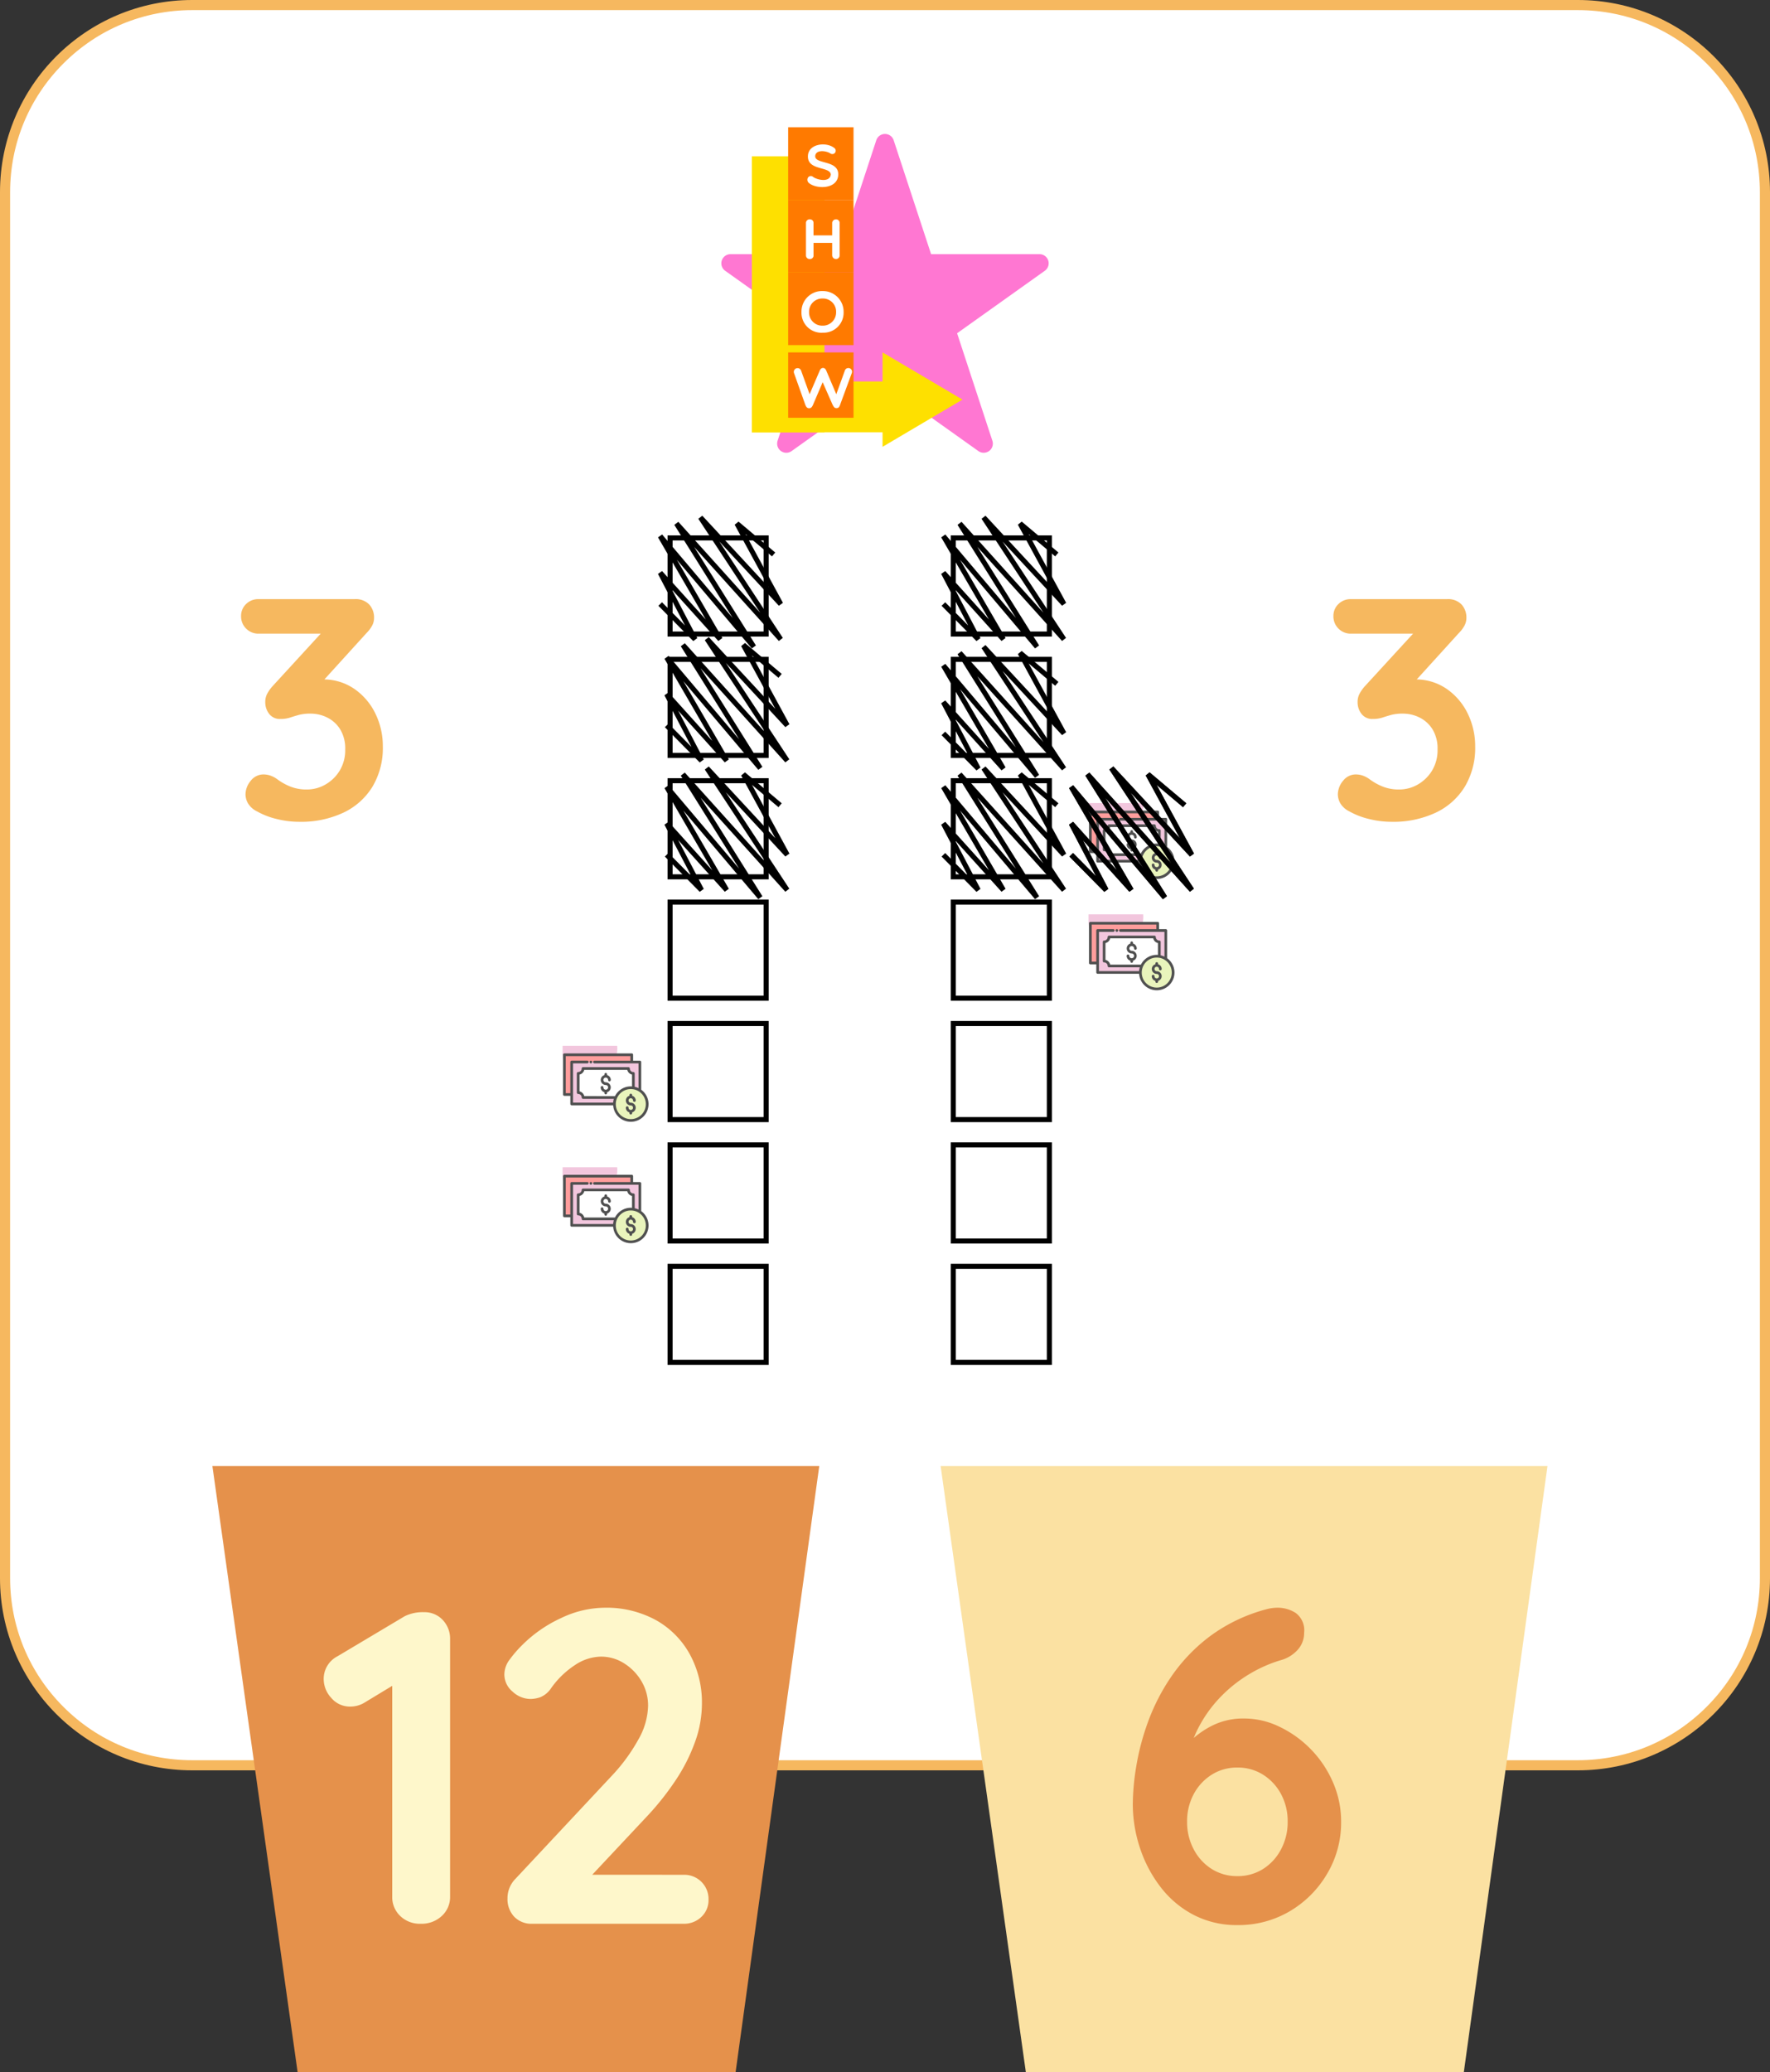 <svg xmlns="http://www.w3.org/2000/svg" width="175" height="204.843" viewBox="0 0 175 204.843">
  <rect x="0" y="0" width="175" height="204.843" fill="#333333" stroke="none"/>
  <g id="M_1_4_T" transform="translate(-29 -10856.075)">
    <g id="M_1_0_T" transform="translate(-60 10622.71)">
      <g id="Grupo_109" data-name="Grupo 109" transform="translate(88.648 233.365)">
        <g id="Trazado_620" data-name="Trazado 620" transform="translate(0.352)" fill="#fff">
          <path d="M 156 174.5 L 19 174.5 C 16.502 174.5 14.08 174.011 11.799 173.046 C 9.596 172.115 7.618 170.781 5.919 169.081 C 4.219 167.382 2.885 165.404 1.954 163.201 C 0.989 160.92 0.5 158.498 0.5 156 L 0.5 19 C 0.5 16.502 0.989 14.08 1.954 11.799 C 2.885 9.596 4.219 7.618 5.919 5.919 C 7.618 4.219 9.596 2.885 11.799 1.954 C 14.08 0.989 16.502 0.5 19 0.5 L 156 0.5 C 158.498 0.5 160.92 0.989 163.201 1.954 C 165.404 2.885 167.382 4.219 169.081 5.919 C 170.781 7.618 172.115 9.596 173.046 11.799 C 174.011 14.08 174.5 16.502 174.5 19 L 174.5 156 C 174.5 158.498 174.011 160.92 173.046 163.201 C 172.115 165.404 170.781 167.382 169.081 169.081 C 167.382 170.781 165.404 172.115 163.201 173.046 C 160.92 174.011 158.498 174.5 156 174.5 Z" stroke="none"/>
          <path d="M 19 1 C 14.192 1 9.672 2.872 6.272 6.272 C 2.872 9.672 1 14.192 1 19 L 1 156 C 1 160.808 2.872 165.328 6.272 168.728 C 9.672 172.128 14.192 174 19 174 L 156 174 C 160.808 174 165.328 172.128 168.728 168.728 C 172.128 165.328 174 160.808 174 156 L 174 19 C 174 14.192 172.128 9.672 168.728 6.272 C 165.328 2.872 160.808 1 156 1 L 19 1 M 19 0 L 156 0 C 166.493 0 175 8.507 175 19 L 175 156 C 175 166.493 166.493 175 156 175 L 19 175 C 8.507 175 0 166.493 0 156 L 0 19 C 0 8.507 8.507 0 19 0 Z" stroke="none" fill="#f6b85f"/>
        </g>
      </g>
      <g id="Grupo_576" data-name="Grupo 576" transform="translate(-1686.431 -5436.749)">
        <g id="iconfinder_General_Office_53_3592844" transform="translate(1846.75 5683.357)">
          <path id="Trazado_480" data-name="Trazado 480" d="M33.44,14.312a.9.9,0,0,0-.862-.629H21.859l-3.7-11.259a.905.905,0,0,0-1.721,0l-3.7,11.259H2.025A.905.905,0,0,0,1.5,15.325L10.174,21.5,6.683,32.127a.905.905,0,0,0,1.385,1.02L17.3,26.573l9.233,6.573a.905.905,0,0,0,1.385-1.02L24.429,21.5,33.1,15.325A.905.905,0,0,0,33.44,14.312Z" transform="translate(-1.12 -1.8)" fill="#ff77d2"/>
        </g>
        <rect id="Rectángulo_97" data-name="Rectángulo 97" width="7.18" height="27.284" transform="translate(1849.767 5685.563)" fill="#fee000"/>
        <rect id="Rectángulo_98" data-name="Rectángulo 98" width="13.642" height="5.026" transform="translate(1849.767 5707.822)" fill="#fee000"/>
        <path id="Polígono_19" data-name="Polígono 19" d="M4.667,0,9.334,7.9H0Z" transform="translate(1870.589 5704.949) rotate(90)" fill="#fee000"/>
        <g id="Grupo_482" data-name="Grupo 482" transform="translate(1853.357 5682.692)">
          <rect id="Rectángulo_99" data-name="Rectángulo 99" width="6.462" height="7.18" transform="translate(0 0)" fill="#ff7a00"/>
          <path id="Trazado_481" data-name="Trazado 481" d="M-32.644-91.128c-.085.8-1.279.566-1.744.249a.334.334,0,0,0-.5.04.419.419,0,0,0,.079.555c.781.645,2.865.611,2.9-.827.04-1.506-2.423-.974-2.27-1.9.119-.589,1.07-.464,1.489-.2a.332.332,0,1,0,.362-.555c-.781-.6-2.44-.4-2.57.7C-35.073-91.462-32.718-91.966-32.644-91.128Z" transform="translate(36.86 95.797)" fill="#fff"/>
        </g>
        <g id="Grupo_483" data-name="Grupo 483" transform="translate(1853.357 5689.871)">
          <rect id="Rectángulo_99-2" data-name="Rectángulo 99" width="6.462" height="7.18" transform="translate(0 0)" fill="#ff7a00"/>
          <path id="Trazado_482" data-name="Trazado 482" d="M-37.688-86.042a.341.341,0,0,0,.345-.351v-1.24H-35.5v1.24a.372.372,0,0,0,.385.351.346.346,0,0,0,.351-.351v-3.216a.342.342,0,0,0-.351-.351.368.368,0,0,0-.385.351v1.234h-1.846v-1.234a.338.338,0,0,0-.345-.351.355.355,0,0,0-.4.351v3.216A.358.358,0,0,0-37.688-86.042Z" transform="translate(39.851 91.888)" fill="#fff"/>
        </g>
        <g id="Grupo_484" data-name="Grupo 484" transform="translate(1853.357 5697.051)">
          <rect id="Rectángulo_99-3" data-name="Rectángulo 99" width="6.462" height="7.18" transform="translate(0 0)" fill="#ff7a00"/>
          <path id="Trazado_483" data-name="Trazado 483" d="M-44.069-91.132A2.041,2.041,0,0,0-46.1-93.21a2.032,2.032,0,0,0-2.134,2.078A1.976,1.976,0,0,0-46.1-89.094,1.975,1.975,0,0,0-44.069-91.132Zm-.742,0a1.308,1.308,0,0,1-1.347,1.342,1.3,1.3,0,0,1-1.325-1.342,1.3,1.3,0,0,1,1.325-1.342A1.3,1.3,0,0,1-44.81-91.132Z" transform="translate(49.55 95.045)" fill="#fff"/>
        </g>
        <g id="Grupo_485" data-name="Grupo 485" transform="translate(1853.357 5704.949)">
          <rect id="Rectángulo_99-4" data-name="Rectángulo 99" width="6.462" height="6.462" transform="translate(0 0)" fill="#ff7a00"/>
          <path id="Trazado_484" data-name="Trazado 484" d="M-62.52-90.525c-.147-.345-.5-.328-.64.017l-1,2.333L-65-90.508a.37.37,0,1,0-.7.249l1.1,3.086c.091.249.192.385.391.385s.3-.136.4-.374l.94-2.2.985,2.236c.113.2.175.328.379.328s.289-.1.391-.419l1.121-3.04a.365.365,0,1,0-.685-.249l-.844,2.333Z" transform="translate(66.28 92.31)" fill="#fff"/>
        </g>
      </g>
      <g id="Rectángulo_178" data-name="Rectángulo 178" transform="translate(155 286.29)" fill="#fff" stroke="#000" stroke-width="0.5">
        <rect width="10" height="10" stroke="none"/>
        <rect x="0.25" y="0.25" width="9.5" height="9.5" fill="none"/>
      </g>
      <g id="Rectángulo_179" data-name="Rectángulo 179" transform="translate(155 298.29)" fill="#fff" stroke="#000" stroke-width="0.5">
        <rect width="10" height="10" stroke="none"/>
        <rect x="0.25" y="0.25" width="9.5" height="9.5" fill="none"/>
      </g>
      <g id="Rectángulo_180" data-name="Rectángulo 180" transform="translate(155 310.29)" fill="#fff" stroke="#000" stroke-width="0.5">
        <rect width="10" height="10" stroke="none"/>
        <rect x="0.25" y="0.25" width="9.5" height="9.5" fill="none"/>
      </g>
      <g id="Rectángulo_181" data-name="Rectángulo 181" transform="translate(155 322.29)" fill="#fff" stroke="#000" stroke-width="0.5">
        <rect width="10" height="10" stroke="none"/>
        <rect x="0.25" y="0.25" width="9.5" height="9.5" fill="none"/>
      </g>
      <g id="Rectángulo_182" data-name="Rectángulo 182" transform="translate(155 334.29)" fill="#fff" stroke="#000" stroke-width="0.5">
        <rect width="10" height="10" stroke="none"/>
        <rect x="0.25" y="0.25" width="9.5" height="9.5" fill="none"/>
      </g>
      <g id="Rectángulo_183" data-name="Rectángulo 183" transform="translate(155 346.29)" fill="#fff" stroke="#000" stroke-width="0.5">
        <rect width="10" height="10" stroke="none"/>
        <rect x="0.25" y="0.25" width="9.5" height="9.5" fill="none"/>
      </g>
      <g id="Rectángulo_184" data-name="Rectángulo 184" transform="translate(155 358.29)" fill="#fff" stroke="#000" stroke-width="0.5">
        <rect width="10" height="10" stroke="none"/>
        <rect x="0.25" y="0.25" width="9.5" height="9.5" fill="none"/>
      </g>
      <g id="Rectángulo_185" data-name="Rectángulo 185" transform="translate(183 286.29)" fill="#fff" stroke="#000" stroke-width="0.5">
        <rect width="10" height="10" stroke="none"/>
        <rect x="0.25" y="0.25" width="9.5" height="9.5" fill="none"/>
      </g>
      <g id="Rectángulo_186" data-name="Rectángulo 186" transform="translate(183 298.29)" fill="#fff" stroke="#000" stroke-width="0.5">
        <rect width="10" height="10" stroke="none"/>
        <rect x="0.25" y="0.25" width="9.5" height="9.5" fill="none"/>
      </g>
      <g id="Rectángulo_187" data-name="Rectángulo 187" transform="translate(183 310.29)" fill="#fff" stroke="#000" stroke-width="0.5">
        <rect width="10" height="10" stroke="none"/>
        <rect x="0.25" y="0.25" width="9.5" height="9.5" fill="none"/>
      </g>
      <g id="Rectángulo_188" data-name="Rectángulo 188" transform="translate(183 322.29)" fill="#fff" stroke="#000" stroke-width="0.5">
        <rect width="10" height="10" stroke="none"/>
        <rect x="0.25" y="0.25" width="9.5" height="9.5" fill="none"/>
      </g>
      <g id="Rectángulo_189" data-name="Rectángulo 189" transform="translate(183 334.29)" fill="#fff" stroke="#000" stroke-width="0.5">
        <rect width="10" height="10" stroke="none"/>
        <rect x="0.25" y="0.25" width="9.5" height="9.5" fill="none"/>
      </g>
      <g id="Rectángulo_190" data-name="Rectángulo 190" transform="translate(183 346.29)" fill="#fff" stroke="#000" stroke-width="0.5">
        <rect width="10" height="10" stroke="none"/>
        <rect x="0.25" y="0.25" width="9.5" height="9.5" fill="none"/>
      </g>
      <g id="Rectángulo_191" data-name="Rectángulo 191" transform="translate(183 358.29)" fill="#fff" stroke="#000" stroke-width="0.5">
        <rect width="10" height="10" stroke="none"/>
        <rect x="0.25" y="0.25" width="9.5" height="9.5" fill="none"/>
      </g>
      <path id="Trazado_630" data-name="Trazado 630" d="M-4.929-4.371a2.21,2.21,0,0,1,.6.093,2.559,2.559,0,0,1,.728.372,5.79,5.79,0,0,0,1.255.713,4.286,4.286,0,0,0,1.69.31,3.636,3.636,0,0,0,1.813-.48A3.954,3.954,0,0,0,2.573-4.727a3.9,3.9,0,0,0,.558-2.123A3.647,3.647,0,0,0,2.651-8.8,3.165,3.165,0,0,0,1.38-9.982a3.668,3.668,0,0,0-1.69-.4,4.339,4.339,0,0,0-1.131.124q-.449.124-.868.264a3.091,3.091,0,0,1-.977.139,1.315,1.315,0,0,1-1.1-.5,1.856,1.856,0,0,1-.388-1.178,1.71,1.71,0,0,1,.171-.775,3.855,3.855,0,0,1,.511-.744L1.364-19l.837.713H-5.425a1.682,1.682,0,0,1-1.24-.5,1.682,1.682,0,0,1-.5-1.24,1.6,1.6,0,0,1,.5-1.193,1.711,1.711,0,0,1,1.24-.48H4.061a1.855,1.855,0,0,1,1.441.527,1.9,1.9,0,0,1,.481,1.333,1.606,1.606,0,0,1-.2.775,3.1,3.1,0,0,1-.542.713L-.248-12.307l-.837-1.054a4.6,4.6,0,0,1,.945-.279,5.187,5.187,0,0,1,1.008-.124,5.394,5.394,0,0,1,3.177.945A6.288,6.288,0,0,1,6.123-10.37a7.331,7.331,0,0,1,.728,3.24A7.461,7.461,0,0,1,5.828-3.162,6.716,6.716,0,0,1,2.945-.589a9.867,9.867,0,0,1-4.34.9A9.3,9.3,0,0,1-3.658.031,7.457,7.457,0,0,1-5.58-.713a2.128,2.128,0,0,1-.914-.822,1.861,1.861,0,0,1-.233-.853,2.117,2.117,0,0,1,.511-1.348A1.585,1.585,0,0,1-4.929-4.371Z" transform="translate(120 314.29)" fill="#f6b85f"/>
      <path id="Trazado_629" data-name="Trazado 629" d="M-4.929-4.371a2.21,2.21,0,0,1,.6.093,2.559,2.559,0,0,1,.728.372,5.79,5.79,0,0,0,1.255.713,4.286,4.286,0,0,0,1.69.31,3.636,3.636,0,0,0,1.813-.48A3.954,3.954,0,0,0,2.573-4.727a3.9,3.9,0,0,0,.558-2.123A3.647,3.647,0,0,0,2.651-8.8,3.165,3.165,0,0,0,1.38-9.982a3.668,3.668,0,0,0-1.69-.4,4.339,4.339,0,0,0-1.131.124q-.449.124-.868.264a3.091,3.091,0,0,1-.977.139,1.315,1.315,0,0,1-1.1-.5,1.856,1.856,0,0,1-.388-1.178,1.71,1.71,0,0,1,.171-.775,3.855,3.855,0,0,1,.511-.744L1.364-19l.837.713H-5.425a1.682,1.682,0,0,1-1.24-.5,1.682,1.682,0,0,1-.5-1.24,1.6,1.6,0,0,1,.5-1.193,1.711,1.711,0,0,1,1.24-.48H4.061a1.855,1.855,0,0,1,1.441.527,1.9,1.9,0,0,1,.481,1.333,1.606,1.606,0,0,1-.2.775,3.1,3.1,0,0,1-.542.713L-.248-12.307l-.837-1.054a4.6,4.6,0,0,1,.945-.279,5.187,5.187,0,0,1,1.008-.124,5.394,5.394,0,0,1,3.177.945A6.288,6.288,0,0,1,6.123-10.37a7.331,7.331,0,0,1,.728,3.24A7.461,7.461,0,0,1,5.828-3.162,6.716,6.716,0,0,1,2.945-.589a9.867,9.867,0,0,1-4.34.9A9.3,9.3,0,0,1-3.658.031,7.457,7.457,0,0,1-5.58-.713a2.128,2.128,0,0,1-.914-.822,1.861,1.861,0,0,1-.233-.853,2.117,2.117,0,0,1,.511-1.348A1.585,1.585,0,0,1-4.929-4.371Z" transform="translate(228 314.29)" fill="#f6b85f"/>
      <g id="Grupo_586" data-name="Grupo 586" transform="translate(-4.081 1.116)">
        <path id="Trazado_636" data-name="Trazado 636" d="M0,0H60L51.728,59.918H8.426Z" transform="translate(114.081 377.174)" fill="#e5914b"/>
        <g id="Grupo_537" data-name="Grupo 537" transform="translate(0 0.269)">
          <path id="Trazado_646" data-name="Trazado 646" d="M-9.988,0a2.783,2.783,0,0,1-2.024-.77A2.561,2.561,0,0,1-12.8-2.684V-24.86l.616.968-3.344,2.024a2.691,2.691,0,0,1-1.408.4,2.4,2.4,0,0,1-1.892-.858,2.739,2.739,0,0,1-.748-1.826,2.506,2.506,0,0,1,1.364-2.288l6.644-3.96a4.02,4.02,0,0,1,1.892-.4,2.455,2.455,0,0,1,1.87.77,2.682,2.682,0,0,1,.726,1.914V-2.684A2.527,2.527,0,0,1-7.9-.77,2.918,2.918,0,0,1-9.988,0Zm26-4.84a2.388,2.388,0,0,1,1.76.7,2.388,2.388,0,0,1,.7,1.76,2.263,2.263,0,0,1-.7,1.694A2.429,2.429,0,0,1,16.016,0H1.056a2.353,2.353,0,0,1-1.8-.7,2.532,2.532,0,0,1-.66-1.8A2.73,2.73,0,0,1-.616-4.444L8.976-14.7a17.517,17.517,0,0,0,2.552-3.5,7.02,7.02,0,0,0,.968-3.322,4.7,4.7,0,0,0-.66-2.464,5.188,5.188,0,0,0-1.716-1.76,4.237,4.237,0,0,0-2.288-.66,4.753,4.753,0,0,0-2.6.858A8.75,8.75,0,0,0,2.9-23.276a2.346,2.346,0,0,1-1.056.88,3.083,3.083,0,0,1-.968.176A2.623,2.623,0,0,1-.9-22.946a2.209,2.209,0,0,1-.814-1.694,2.459,2.459,0,0,1,.506-1.452A11.91,11.91,0,0,1,.044-27.544a13.266,13.266,0,0,1,3.872-2.684A10.1,10.1,0,0,1,8.14-31.24a10.209,10.209,0,0,1,5.148,1.232,8.635,8.635,0,0,1,3.344,3.388,9.95,9.95,0,0,1,1.188,4.884,11.162,11.162,0,0,1-.682,3.762,17.328,17.328,0,0,1-1.87,3.718A27.279,27.279,0,0,1,12.54-10.78L6.6-4.444l-.484-.4Z" transform="translate(144.661 422.146)" fill="#fef7cb"/>
        </g>
        <g id="Grupo_538" data-name="Grupo 538">
          <path id="Trazado_637" data-name="Trazado 637" d="M0,0H60L51.728,59.918H8.426Z" transform="translate(186.081 377.174)" fill="#fbe1a2"/>
          <path id="Trazado_647" data-name="Trazado 647" d="M.044.44a9.2,9.2,0,0,1-4.29-.99A9.815,9.815,0,0,1-7.5-3.256,12.927,12.927,0,0,1-9.57-7.128a13.833,13.833,0,0,1-.726-4.444,23.928,23.928,0,0,1,.33-3.608A24.362,24.362,0,0,1-8.8-19.624a20.141,20.141,0,0,1,2.332-4.532,17.017,17.017,0,0,1,3.806-3.96A16.456,16.456,0,0,1,2.992-30.8,4.172,4.172,0,0,1,4-30.932,3.283,3.283,0,0,1,5.83-30.4a2.132,2.132,0,0,1,.814,1.936,2.486,2.486,0,0,1-.638,1.694A3.5,3.5,0,0,1,4.312-25.74a13.448,13.448,0,0,0-2.97,1.3,13.764,13.764,0,0,0-2.728,2.09,13.026,13.026,0,0,0-2.156,2.794,11.707,11.707,0,0,0-1.3,3.366l-1.188-.044A18.4,18.4,0,0,1-4.51-17.842a8.785,8.785,0,0,1,2.2-1.5,6.859,6.859,0,0,1,3.058-.638,7.985,7.985,0,0,1,3.41.792,10.816,10.816,0,0,1,3.08,2.178A10.775,10.775,0,0,1,9.46-13.75,9.646,9.646,0,0,1,10.3-9.768,9.888,9.888,0,0,1,8.91-4.62a10.378,10.378,0,0,1-3.7,3.7A9.976,9.976,0,0,1,.044.44Zm0-4.84a4.661,4.661,0,0,0,2.53-.7A5.049,5.049,0,0,0,4.356-7.04a5.684,5.684,0,0,0,.66-2.728,5.649,5.649,0,0,0-.66-2.75,5.092,5.092,0,0,0-1.782-1.914,4.661,4.661,0,0,0-2.53-.7,4.661,4.661,0,0,0-2.53.7,5.092,5.092,0,0,0-1.782,1.914,5.649,5.649,0,0,0-.66,2.75,5.684,5.684,0,0,0,.66,2.728A5.049,5.049,0,0,0-2.486-5.1,4.661,4.661,0,0,0,.044-4.4Z" transform="translate(215.377 422.106)" fill="#e5914b"/>
        </g>
      </g>
    </g>
    <g id="iconfinder_21_5027815" transform="translate(135.496 10931.568)">
      <path id="Trazado_584" data-name="Trazado 584" d="M1.13,4.593a2.481,2.481,0,0,0,2.425,2.5h.03A2.952,2.952,0,0,0,6.538,4.135c0-.084-.005-.165-.012-.245H1.13Z" fill="#f2c6dd"/>
      <g id="Grupo_535" data-name="Grupo 535" transform="translate(1.174 4.637)">
        <path id="Trazado_585" data-name="Trazado 585" d="M2.849,12.77H2.13V8.84H8.788v.72" transform="translate(-1.997 -8.707)" fill="#ff9d9c"/>
        <circle id="Elipse_105" data-name="Elipse 105" cx="1.619" cy="1.619" r="1.619" transform="translate(5.079 3.392)" fill="#e9f4bc"/>
        <path id="Trazado_586" data-name="Trazado 586" d="M12.015,15.42a1.608,1.608,0,0,1,.895.27V12.88H6.17v4.147H10.4A1.619,1.619,0,0,1,12.015,15.42Z" transform="translate(-5.318 -12.028)" fill="#f2c6dd"/>
        <path id="Trazado_587" data-name="Trazado 587" d="M14.983,18.388a1.688,1.688,0,0,1,.253.021V16.972a.481.481,0,0,1-.482-.482H10.26a.481.481,0,0,1-.48.482v1.9a.481.481,0,0,1,.48.482H13.5A1.617,1.617,0,0,1,14.983,18.388Z" transform="translate(-8.286 -14.996)" fill="#fff"/>
        <g id="Grupo_534" data-name="Grupo 534" transform="translate(0)">
          <path id="Trazado_588" data-name="Trazado 588" d="M36.769,30.93a.222.222,0,0,1,.222.222.133.133,0,1,0,.267,0,.489.489,0,0,0-.356-.468v-.071a.133.133,0,1,0-.267,0v.071a.488.488,0,0,0,.133.957.222.222,0,1,1-.222.222.133.133,0,1,0-.267,0,.489.489,0,0,0,.356.468V32.4a.133.133,0,0,0,.267,0v-.071a.488.488,0,0,0-.133-.957.222.222,0,0,1,0-.445Z" transform="translate(-30.072 -26.497)" fill="#505050"/>
          <path id="Trazado_589" data-name="Trazado 589" d="M22.8,19.417a.234.234,0,0,1,.233.233.133.133,0,0,0,.267,0,.5.5,0,0,0-.366-.48v-.076a.133.133,0,1,0-.267,0v.076a.5.5,0,0,0,.133.98.233.233,0,1,1-.233.233.133.133,0,0,0-.267,0,.5.5,0,0,0,.366.48v.076a.133.133,0,1,0,.267,0v-.076a.5.5,0,0,0-.133-.98.233.233,0,1,1,0-.466Z" transform="translate(-18.579 -17.026)" fill="#505050"/>
          <path id="Trazado_590" data-name="Trazado 590" d="M9.106,11.685V8.942a.133.133,0,0,0-.039-.094.136.136,0,0,0-.094-.039H8.305V8.223a.134.134,0,0,0-.133-.133H1.513a.134.134,0,0,0-.133.133v3.93a.134.134,0,0,0,.133.133H2.1v.8a.133.133,0,0,0,.039.094.136.136,0,0,0,.094.039h4.1a1.751,1.751,0,1,0,2.775-1.537Zm-6.74-2.61H3.776a.133.133,0,1,0,0-.267H2.232a.134.134,0,0,0-.133.133V12.02H1.647V8.357H8.038v.452H4.488a.133.133,0,1,0,0,.267H8.839v2.45a1.708,1.708,0,0,0-.375-.132V10.066a.134.134,0,0,0-.133-.133.349.349,0,0,1-.349-.349.134.134,0,0,0-.133-.133H3.355a.134.134,0,0,0-.133.133.349.349,0,0,1-.347.349.134.134,0,0,0-.133.133v1.9a.134.134,0,0,0,.133.133.348.348,0,0,1,.347.349.134.134,0,0,0,.133.133H6.4a1.75,1.75,0,0,0-.071.375H2.365Zm4.148,3.238H3.474a.617.617,0,0,0-.466-.468V10.184a.617.617,0,0,0,.466-.468H7.729a.617.617,0,0,0,.468.468v1.17c-.039,0-.078-.005-.119-.005A1.752,1.752,0,0,0,6.514,12.313Zm1.564,2.273A1.485,1.485,0,1,1,9.563,13.1,1.488,1.488,0,0,1,8.077,14.586Z" transform="translate(-1.38 -8.09)" fill="#505050"/>
          <circle id="Elipse_106" data-name="Elipse 106" cx="0.133" cy="0.133" r="0.133" transform="translate(2.618 0.719)" fill="#505050"/>
        </g>
      </g>
    </g>
    <g id="iconfinder_21_5027815-2" data-name="iconfinder_21_5027815" transform="translate(135.496 10942.568)">
      <path id="Trazado_584-2" data-name="Trazado 584" d="M1.13,4.593a2.481,2.481,0,0,0,2.425,2.5h.03A2.952,2.952,0,0,0,6.538,4.135c0-.084-.005-.165-.012-.245H1.13Z" fill="#f2c6dd"/>
      <g id="Grupo_535-2" data-name="Grupo 535" transform="translate(1.174 4.637)">
        <path id="Trazado_585-2" data-name="Trazado 585" d="M2.849,12.77H2.13V8.84H8.788v.72" transform="translate(-1.997 -8.707)" fill="#ff9d9c"/>
        <circle id="Elipse_105-2" data-name="Elipse 105" cx="1.619" cy="1.619" r="1.619" transform="translate(5.079 3.392)" fill="#e9f4bc"/>
        <path id="Trazado_586-2" data-name="Trazado 586" d="M12.015,15.42a1.608,1.608,0,0,1,.895.27V12.88H6.17v4.147H10.4A1.619,1.619,0,0,1,12.015,15.42Z" transform="translate(-5.318 -12.028)" fill="#f2c6dd"/>
        <path id="Trazado_587-2" data-name="Trazado 587" d="M14.983,18.388a1.688,1.688,0,0,1,.253.021V16.972a.481.481,0,0,1-.482-.482H10.26a.481.481,0,0,1-.48.482v1.9a.481.481,0,0,1,.48.482H13.5A1.617,1.617,0,0,1,14.983,18.388Z" transform="translate(-8.286 -14.996)" fill="#fff"/>
        <g id="Grupo_534-2" data-name="Grupo 534" transform="translate(0)">
          <path id="Trazado_588-2" data-name="Trazado 588" d="M36.769,30.93a.222.222,0,0,1,.222.222.133.133,0,1,0,.267,0,.489.489,0,0,0-.356-.468v-.071a.133.133,0,1,0-.267,0v.071a.488.488,0,0,0,.133.957.222.222,0,1,1-.222.222.133.133,0,1,0-.267,0,.489.489,0,0,0,.356.468V32.4a.133.133,0,0,0,.267,0v-.071a.488.488,0,0,0-.133-.957.222.222,0,0,1,0-.445Z" transform="translate(-30.072 -26.497)" fill="#505050"/>
          <path id="Trazado_589-2" data-name="Trazado 589" d="M22.8,19.417a.234.234,0,0,1,.233.233.133.133,0,0,0,.267,0,.5.5,0,0,0-.366-.48v-.076a.133.133,0,1,0-.267,0v.076a.5.5,0,0,0,.133.98.233.233,0,1,1-.233.233.133.133,0,0,0-.267,0,.5.5,0,0,0,.366.48v.076a.133.133,0,1,0,.267,0v-.076a.5.5,0,0,0-.133-.98.233.233,0,1,1,0-.466Z" transform="translate(-18.579 -17.026)" fill="#505050"/>
          <path id="Trazado_590-2" data-name="Trazado 590" d="M9.106,11.685V8.942a.133.133,0,0,0-.039-.094.136.136,0,0,0-.094-.039H8.305V8.223a.134.134,0,0,0-.133-.133H1.513a.134.134,0,0,0-.133.133v3.93a.134.134,0,0,0,.133.133H2.1v.8a.133.133,0,0,0,.039.094.136.136,0,0,0,.094.039h4.1a1.751,1.751,0,1,0,2.775-1.537Zm-6.74-2.61H3.776a.133.133,0,1,0,0-.267H2.232a.134.134,0,0,0-.133.133V12.02H1.647V8.357H8.038v.452H4.488a.133.133,0,1,0,0,.267H8.839v2.45a1.708,1.708,0,0,0-.375-.132V10.066a.134.134,0,0,0-.133-.133.349.349,0,0,1-.349-.349.134.134,0,0,0-.133-.133H3.355a.134.134,0,0,0-.133.133.349.349,0,0,1-.347.349.134.134,0,0,0-.133.133v1.9a.134.134,0,0,0,.133.133.348.348,0,0,1,.347.349.134.134,0,0,0,.133.133H6.4a1.75,1.75,0,0,0-.071.375H2.365Zm4.148,3.238H3.474a.617.617,0,0,0-.466-.468V10.184a.617.617,0,0,0,.466-.468H7.729a.617.617,0,0,0,.468.468v1.17c-.039,0-.078-.005-.119-.005A1.752,1.752,0,0,0,6.514,12.313Zm1.564,2.273A1.485,1.485,0,1,1,9.563,13.1,1.488,1.488,0,0,1,8.077,14.586Z" transform="translate(-1.38 -8.09)" fill="#505050"/>
          <circle id="Elipse_106-2" data-name="Elipse 106" cx="0.133" cy="0.133" r="0.133" transform="translate(2.618 0.719)" fill="#505050"/>
        </g>
      </g>
    </g>
    <g id="iconfinder_21_5027815-3" data-name="iconfinder_21_5027815" transform="translate(83.496 10955.568)">
      <path id="Trazado_584-3" data-name="Trazado 584" d="M1.13,4.593a2.481,2.481,0,0,0,2.425,2.5h.03A2.952,2.952,0,0,0,6.538,4.135c0-.084-.005-.165-.012-.245H1.13Z" fill="#f2c6dd"/>
      <g id="Grupo_535-3" data-name="Grupo 535" transform="translate(1.174 4.637)">
        <path id="Trazado_585-3" data-name="Trazado 585" d="M2.849,12.77H2.13V8.84H8.788v.72" transform="translate(-1.997 -8.707)" fill="#ff9d9c"/>
        <circle id="Elipse_105-3" data-name="Elipse 105" cx="1.619" cy="1.619" r="1.619" transform="translate(5.079 3.392)" fill="#e9f4bc"/>
        <path id="Trazado_586-3" data-name="Trazado 586" d="M12.015,15.42a1.608,1.608,0,0,1,.895.27V12.88H6.17v4.147H10.4A1.619,1.619,0,0,1,12.015,15.42Z" transform="translate(-5.318 -12.028)" fill="#f2c6dd"/>
        <path id="Trazado_587-3" data-name="Trazado 587" d="M14.983,18.388a1.688,1.688,0,0,1,.253.021V16.972a.481.481,0,0,1-.482-.482H10.26a.481.481,0,0,1-.48.482v1.9a.481.481,0,0,1,.48.482H13.5A1.617,1.617,0,0,1,14.983,18.388Z" transform="translate(-8.286 -14.996)" fill="#fff"/>
        <g id="Grupo_534-3" data-name="Grupo 534" transform="translate(0)">
          <path id="Trazado_588-3" data-name="Trazado 588" d="M36.769,30.93a.222.222,0,0,1,.222.222.133.133,0,1,0,.267,0,.489.489,0,0,0-.356-.468v-.071a.133.133,0,1,0-.267,0v.071a.488.488,0,0,0,.133.957.222.222,0,1,1-.222.222.133.133,0,1,0-.267,0,.489.489,0,0,0,.356.468V32.4a.133.133,0,0,0,.267,0v-.071a.488.488,0,0,0-.133-.957.222.222,0,0,1,0-.445Z" transform="translate(-30.072 -26.497)" fill="#505050"/>
          <path id="Trazado_589-3" data-name="Trazado 589" d="M22.8,19.417a.234.234,0,0,1,.233.233.133.133,0,0,0,.267,0,.5.5,0,0,0-.366-.48v-.076a.133.133,0,1,0-.267,0v.076a.5.5,0,0,0,.133.98.233.233,0,1,1-.233.233.133.133,0,0,0-.267,0,.5.5,0,0,0,.366.48v.076a.133.133,0,1,0,.267,0v-.076a.5.5,0,0,0-.133-.98.233.233,0,1,1,0-.466Z" transform="translate(-18.579 -17.026)" fill="#505050"/>
          <path id="Trazado_590-3" data-name="Trazado 590" d="M9.106,11.685V8.942a.133.133,0,0,0-.039-.094.136.136,0,0,0-.094-.039H8.305V8.223a.134.134,0,0,0-.133-.133H1.513a.134.134,0,0,0-.133.133v3.93a.134.134,0,0,0,.133.133H2.1v.8a.133.133,0,0,0,.039.094.136.136,0,0,0,.094.039h4.1a1.751,1.751,0,1,0,2.775-1.537Zm-6.74-2.61H3.776a.133.133,0,1,0,0-.267H2.232a.134.134,0,0,0-.133.133V12.02H1.647V8.357H8.038v.452H4.488a.133.133,0,1,0,0,.267H8.839v2.45a1.708,1.708,0,0,0-.375-.132V10.066a.134.134,0,0,0-.133-.133.349.349,0,0,1-.349-.349.134.134,0,0,0-.133-.133H3.355a.134.134,0,0,0-.133.133.349.349,0,0,1-.347.349.134.134,0,0,0-.133.133v1.9a.134.134,0,0,0,.133.133.348.348,0,0,1,.347.349.134.134,0,0,0,.133.133H6.4a1.75,1.75,0,0,0-.071.375H2.365Zm4.148,3.238H3.474a.617.617,0,0,0-.466-.468V10.184a.617.617,0,0,0,.466-.468H7.729a.617.617,0,0,0,.468.468v1.17c-.039,0-.078-.005-.119-.005A1.752,1.752,0,0,0,6.514,12.313Zm1.564,2.273A1.485,1.485,0,1,1,9.563,13.1,1.488,1.488,0,0,1,8.077,14.586Z" transform="translate(-1.38 -8.09)" fill="#505050"/>
          <circle id="Elipse_106-3" data-name="Elipse 106" cx="0.133" cy="0.133" r="0.133" transform="translate(2.618 0.719)" fill="#505050"/>
        </g>
      </g>
    </g>
    <g id="iconfinder_21_5027815-4" data-name="iconfinder_21_5027815" transform="translate(83.496 10967.568)">
      <path id="Trazado_584-4" data-name="Trazado 584" d="M1.13,4.593a2.481,2.481,0,0,0,2.425,2.5h.03A2.952,2.952,0,0,0,6.538,4.135c0-.084-.005-.165-.012-.245H1.13Z" fill="#f2c6dd"/>
      <g id="Grupo_535-4" data-name="Grupo 535" transform="translate(1.174 4.637)">
        <path id="Trazado_585-4" data-name="Trazado 585" d="M2.849,12.77H2.13V8.84H8.788v.72" transform="translate(-1.997 -8.707)" fill="#ff9d9c"/>
        <circle id="Elipse_105-4" data-name="Elipse 105" cx="1.619" cy="1.619" r="1.619" transform="translate(5.079 3.392)" fill="#e9f4bc"/>
        <path id="Trazado_586-4" data-name="Trazado 586" d="M12.015,15.42a1.608,1.608,0,0,1,.895.27V12.88H6.17v4.147H10.4A1.619,1.619,0,0,1,12.015,15.42Z" transform="translate(-5.318 -12.028)" fill="#f2c6dd"/>
        <path id="Trazado_587-4" data-name="Trazado 587" d="M14.983,18.388a1.688,1.688,0,0,1,.253.021V16.972a.481.481,0,0,1-.482-.482H10.26a.481.481,0,0,1-.48.482v1.9a.481.481,0,0,1,.48.482H13.5A1.617,1.617,0,0,1,14.983,18.388Z" transform="translate(-8.286 -14.996)" fill="#fff"/>
        <g id="Grupo_534-4" data-name="Grupo 534" transform="translate(0)">
          <path id="Trazado_588-4" data-name="Trazado 588" d="M36.769,30.93a.222.222,0,0,1,.222.222.133.133,0,1,0,.267,0,.489.489,0,0,0-.356-.468v-.071a.133.133,0,1,0-.267,0v.071a.488.488,0,0,0,.133.957.222.222,0,1,1-.222.222.133.133,0,1,0-.267,0,.489.489,0,0,0,.356.468V32.4a.133.133,0,0,0,.267,0v-.071a.488.488,0,0,0-.133-.957.222.222,0,0,1,0-.445Z" transform="translate(-30.072 -26.497)" fill="#505050"/>
          <path id="Trazado_589-4" data-name="Trazado 589" d="M22.8,19.417a.234.234,0,0,1,.233.233.133.133,0,0,0,.267,0,.5.5,0,0,0-.366-.48v-.076a.133.133,0,1,0-.267,0v.076a.5.5,0,0,0,.133.98.233.233,0,1,1-.233.233.133.133,0,0,0-.267,0,.5.5,0,0,0,.366.48v.076a.133.133,0,1,0,.267,0v-.076a.5.5,0,0,0-.133-.98.233.233,0,1,1,0-.466Z" transform="translate(-18.579 -17.026)" fill="#505050"/>
          <path id="Trazado_590-4" data-name="Trazado 590" d="M9.106,11.685V8.942a.133.133,0,0,0-.039-.094.136.136,0,0,0-.094-.039H8.305V8.223a.134.134,0,0,0-.133-.133H1.513a.134.134,0,0,0-.133.133v3.93a.134.134,0,0,0,.133.133H2.1v.8a.133.133,0,0,0,.039.094.136.136,0,0,0,.094.039h4.1a1.751,1.751,0,1,0,2.775-1.537Zm-6.74-2.61H3.776a.133.133,0,1,0,0-.267H2.232a.134.134,0,0,0-.133.133V12.02H1.647V8.357H8.038v.452H4.488a.133.133,0,1,0,0,.267H8.839v2.45a1.708,1.708,0,0,0-.375-.132V10.066a.134.134,0,0,0-.133-.133.349.349,0,0,1-.349-.349.134.134,0,0,0-.133-.133H3.355a.134.134,0,0,0-.133.133.349.349,0,0,1-.347.349.134.134,0,0,0-.133.133v1.9a.134.134,0,0,0,.133.133.348.348,0,0,1,.347.349.134.134,0,0,0,.133.133H6.4a1.75,1.75,0,0,0-.071.375H2.365Zm4.148,3.238H3.474a.617.617,0,0,0-.466-.468V10.184a.617.617,0,0,0,.466-.468H7.729a.617.617,0,0,0,.468.468v1.17c-.039,0-.078-.005-.119-.005A1.752,1.752,0,0,0,6.514,12.313Zm1.564,2.273A1.485,1.485,0,1,1,9.563,13.1,1.488,1.488,0,0,1,8.077,14.586Z" transform="translate(-1.38 -8.09)" fill="#505050"/>
          <circle id="Elipse_106-4" data-name="Elipse 106" cx="0.133" cy="0.133" r="0.133" transform="translate(2.618 0.719)" fill="#505050"/>
        </g>
      </g>
    </g>
    <path id="Trazado_621" data-name="Trazado 621" d="M94.274,10915.784l3.447,3.486-3.447-6.579,5.932,6.579-5.932-10.2,9.251,10.941-7.643-12.186,10.309,11.445-7.938-12.049,7.938,8.563-4.334-7.959,3.63,3.059" fill="none" stroke="#000" stroke-width="0.5"/>
    <path id="Trazado_622" data-name="Trazado 622" d="M94.274,10915.784l3.447,3.486-3.447-6.579,5.932,6.579-5.932-10.2,9.251,10.941-7.643-12.186,10.309,11.445-7.938-12.049,7.938,8.563-4.334-7.959,3.63,3.059" transform="translate(28)" fill="none" stroke="#000" stroke-width="0.5"/>
    <path id="Trazado_623" data-name="Trazado 623" d="M94.274,10915.784l3.447,3.486-3.447-6.579,5.932,6.579-5.932-10.2,9.251,10.941-7.643-12.186,10.309,11.445-7.938-12.049,7.938,8.563-4.334-7.959,3.63,3.059" transform="translate(28 12.789)" fill="none" stroke="#000" stroke-width="0.5"/>
    <path id="Trazado_624" data-name="Trazado 624" d="M94.274,10915.784l3.447,3.486-3.447-6.579,5.932,6.579-5.932-10.2,9.251,10.941-7.643-12.186,10.309,11.445-7.938-12.049,7.938,8.563-4.334-7.959,3.63,3.059" transform="translate(28 24.789)" fill="none" stroke="#000" stroke-width="0.5"/>
    <path id="Trazado_625" data-name="Trazado 625" d="M94.274,10915.784l3.447,3.486-3.447-6.579,5.932,6.579-5.932-10.2,9.251,10.941-7.643-12.186,10.309,11.445-7.938-12.049,7.938,8.563-4.334-7.959,3.63,3.059" transform="translate(40.64 24.789)" fill="none" stroke="#000" stroke-width="0.5"/>
    <path id="Trazado_626" data-name="Trazado 626" d="M94.274,10915.784l3.447,3.486-3.447-6.579,5.932,6.579-5.932-10.2,9.251,10.941-7.643-12.186,10.309,11.445-7.938-12.049,7.938,8.563-4.334-7.959,3.63,3.059" transform="translate(40.64 24.789)" fill="none" stroke="#000" stroke-width="0.5"/>
    <path id="Trazado_627" data-name="Trazado 627" d="M94.274,10915.784l3.447,3.486-3.447-6.579,5.932,6.579-5.932-10.2,9.251,10.941-7.643-12.186,10.309,11.445-7.938-12.049,7.938,8.563-4.334-7.959,3.63,3.059" transform="translate(0.64 24.789)" fill="none" stroke="#000" stroke-width="0.5"/>
    <path id="Trazado_628" data-name="Trazado 628" d="M94.274,10915.784l3.447,3.486-3.447-6.579,5.932,6.579-5.932-10.2,9.251,10.941-7.643-12.186,10.309,11.445-7.938-12.049,7.938,8.563-4.334-7.959,3.63,3.059" transform="translate(0.64 12)" fill="none" stroke="#000" stroke-width="0.5"/>
  </g>
</svg>
